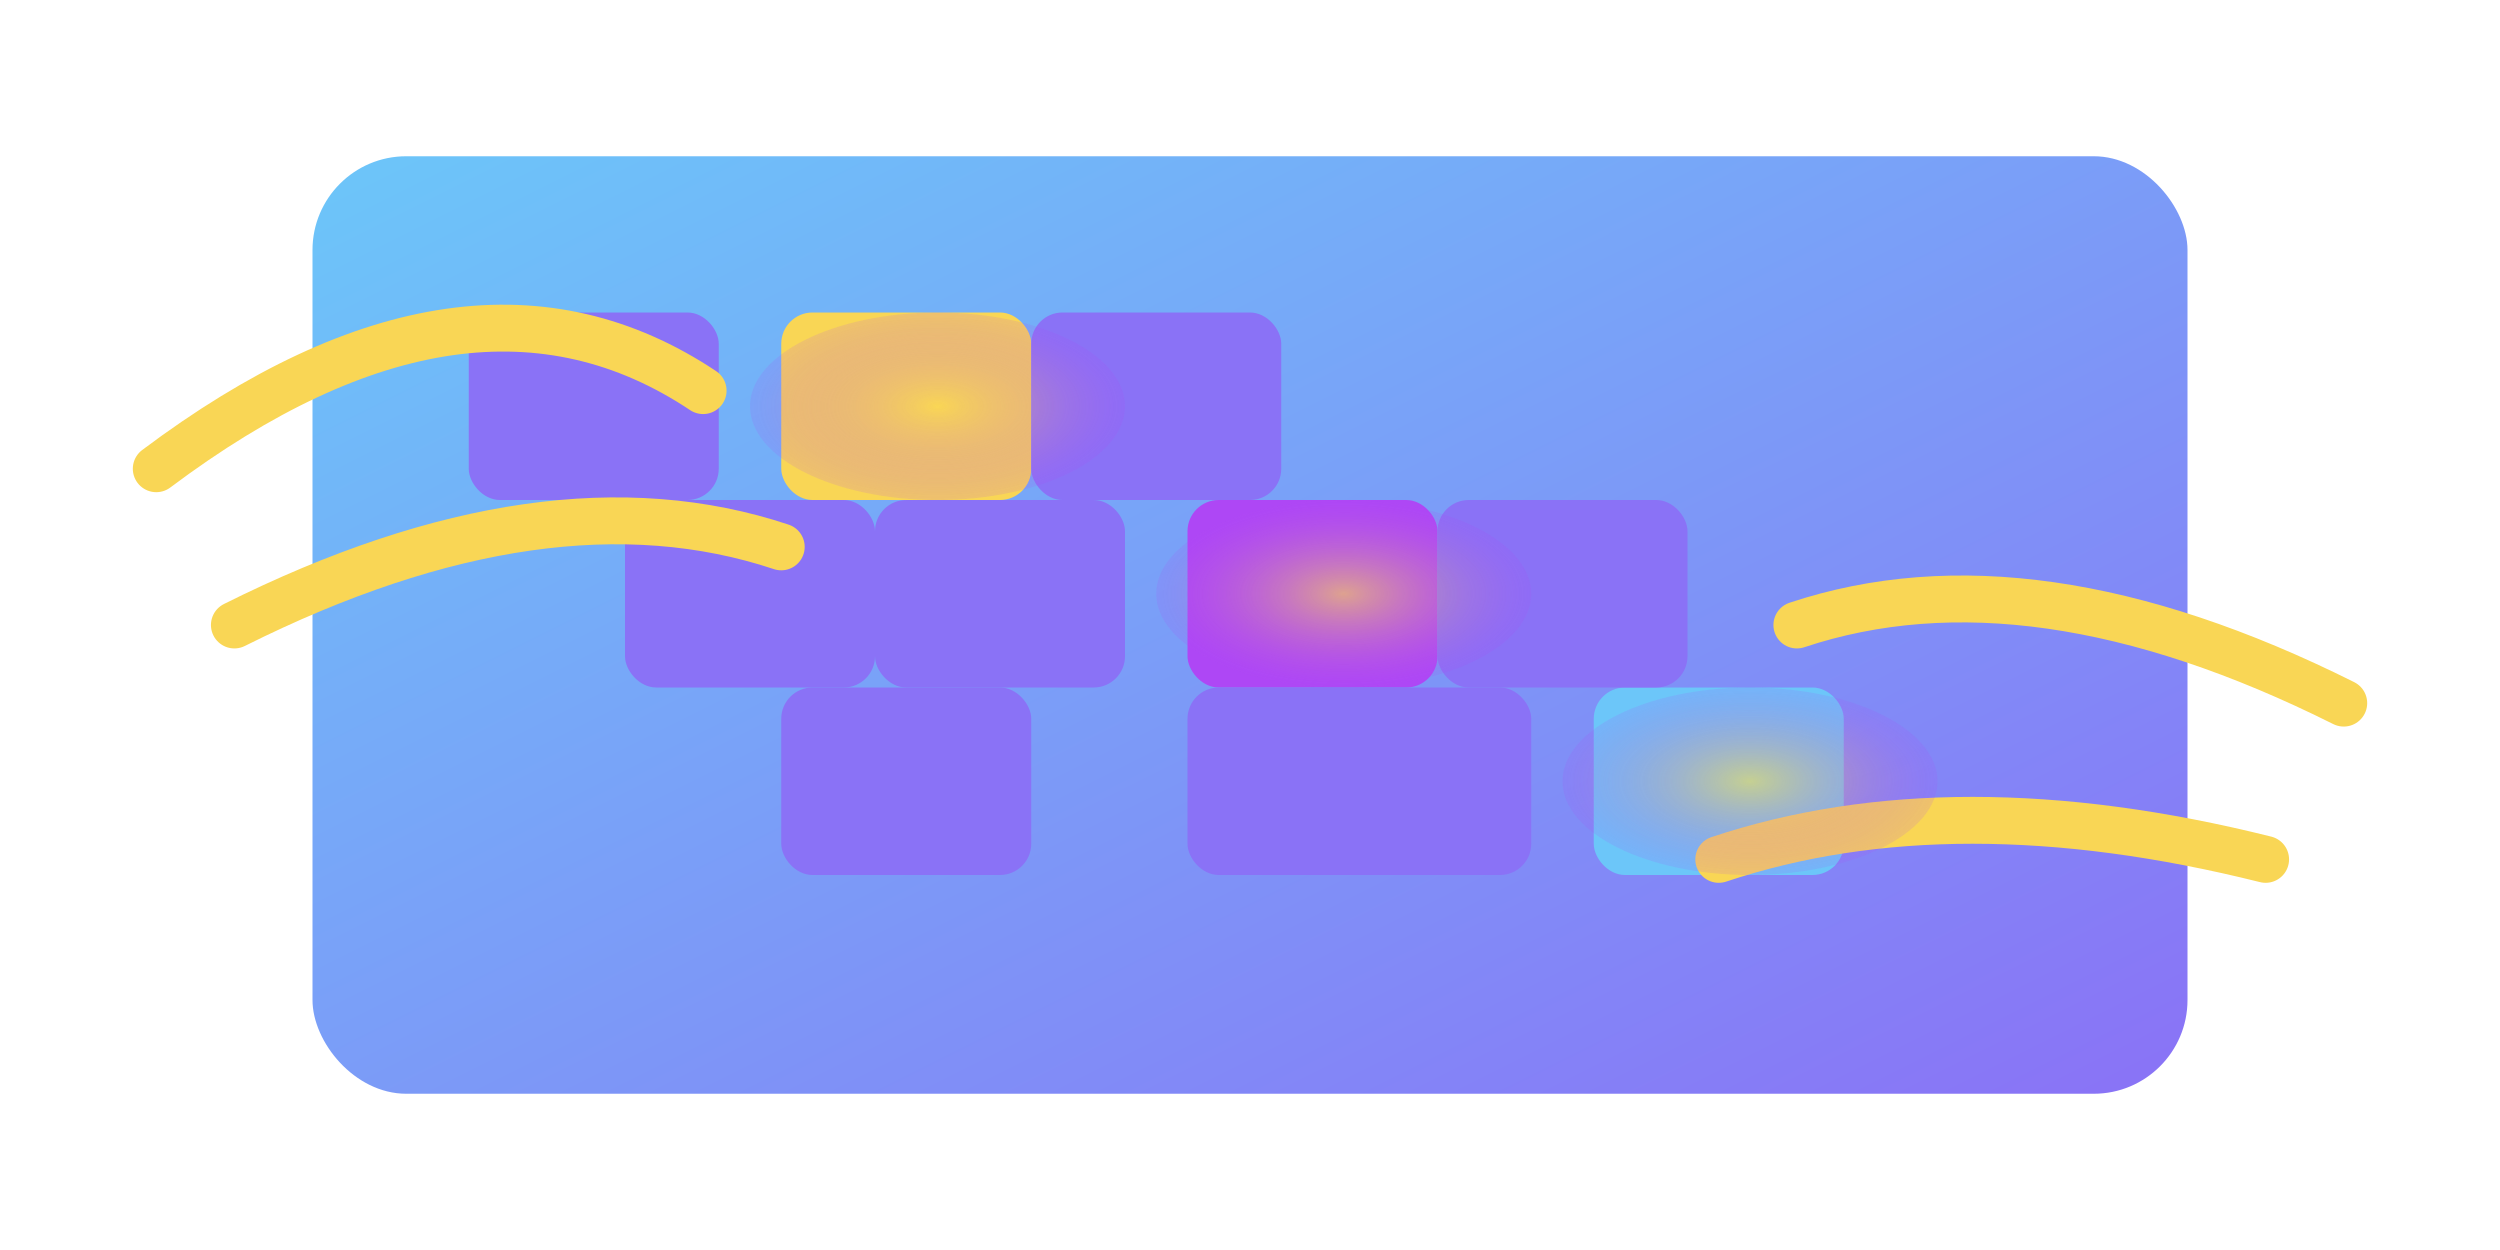 <svg xmlns="http://www.w3.org/2000/svg" viewBox="0 30 160 80">
  <defs>
    <!-- Main keyboard gradient -->
    <linearGradient id="keyBase" x1="0%" y1="0%" x2="100%" y2="100%">
      <stop offset="0%" stop-color="#6CC6F9"/>
      <stop offset="100%" stop-color="#8A72F6"/>
    </linearGradient>

    <!-- Active key glow -->
    <radialGradient id="keyGlow" cx="50%" cy="50%" r="50%" fx="50%" fy="50%">
      <stop offset="0%" stop-color="#F9D655" stop-opacity="0.9"/>
      <stop offset="100%" stop-color="#AE47F5" stop-opacity="0.2"/>
    </radialGradient>

    <filter id="keyShadow">
      <feDropShadow dx="1.5" dy="1.5" stdDeviation="1" flood-color="#8A72F6"/>
    </filter>
  </defs>

  <!-- Keyboard base -->
  <rect x="20" y="40" width="120" height="60" rx="6" fill="url(#keyBase)" filter="url(#keyShadow)"/>

  <!-- Active keys with custom colors -->
  <g>
    <rect x="50" y="50" width="16" height="12" rx="2" fill="#F9D655"/>
    <rect x="76" y="62" width="16" height="12" rx="2" fill="#AE47F5"/>
    <rect x="102" y="74" width="16" height="12" rx="2" fill="#6CC6F9"/>
  </g>

  <!-- Standard keys -->
  <g fill="#8A72F6">
    <rect x="30" y="50" width="16" height="12" rx="2"/>
    <rect x="66" y="50" width="16" height="12" rx="2"/>
    <rect x="40" y="62" width="16" height="12" rx="2"/>
    <rect x="56" y="62" width="16" height="12" rx="2"/>
    <rect x="92" y="62" width="16" height="12" rx="2"/>
    <rect x="50" y="74" width="16" height="12" rx="2"/>
    <rect x="76" y="74" width="16" height="12" rx="2"/>
    <rect x="82" y="74" width="16" height="12" rx="2"/>
  </g>

  <!-- Hands with updated colors -->
  <g stroke="#F9D655" stroke-width="3" stroke-linecap="round" fill="none">
    <!-- Left hand -->
    <path d="M10 60 Q30 45 45 55"/>
    <path d="M15 70 Q35 60 50 65"/>

    <!-- Right hand -->
    <path d="M150 75 Q130 65 115 70"/>
    <path d="M145 85 Q125 80 110 85"/>
  </g>

  <!-- Key glows -->
  <g opacity="0.7">
    <ellipse cx="60" cy="56" rx="12" ry="6" fill="url(#keyGlow)"/>
    <ellipse cx="86" cy="68" rx="12" ry="6" fill="url(#keyGlow)"/>
    <ellipse cx="112" cy="80" rx="12" ry="6" fill="url(#keyGlow)"/>
  </g>
</svg>